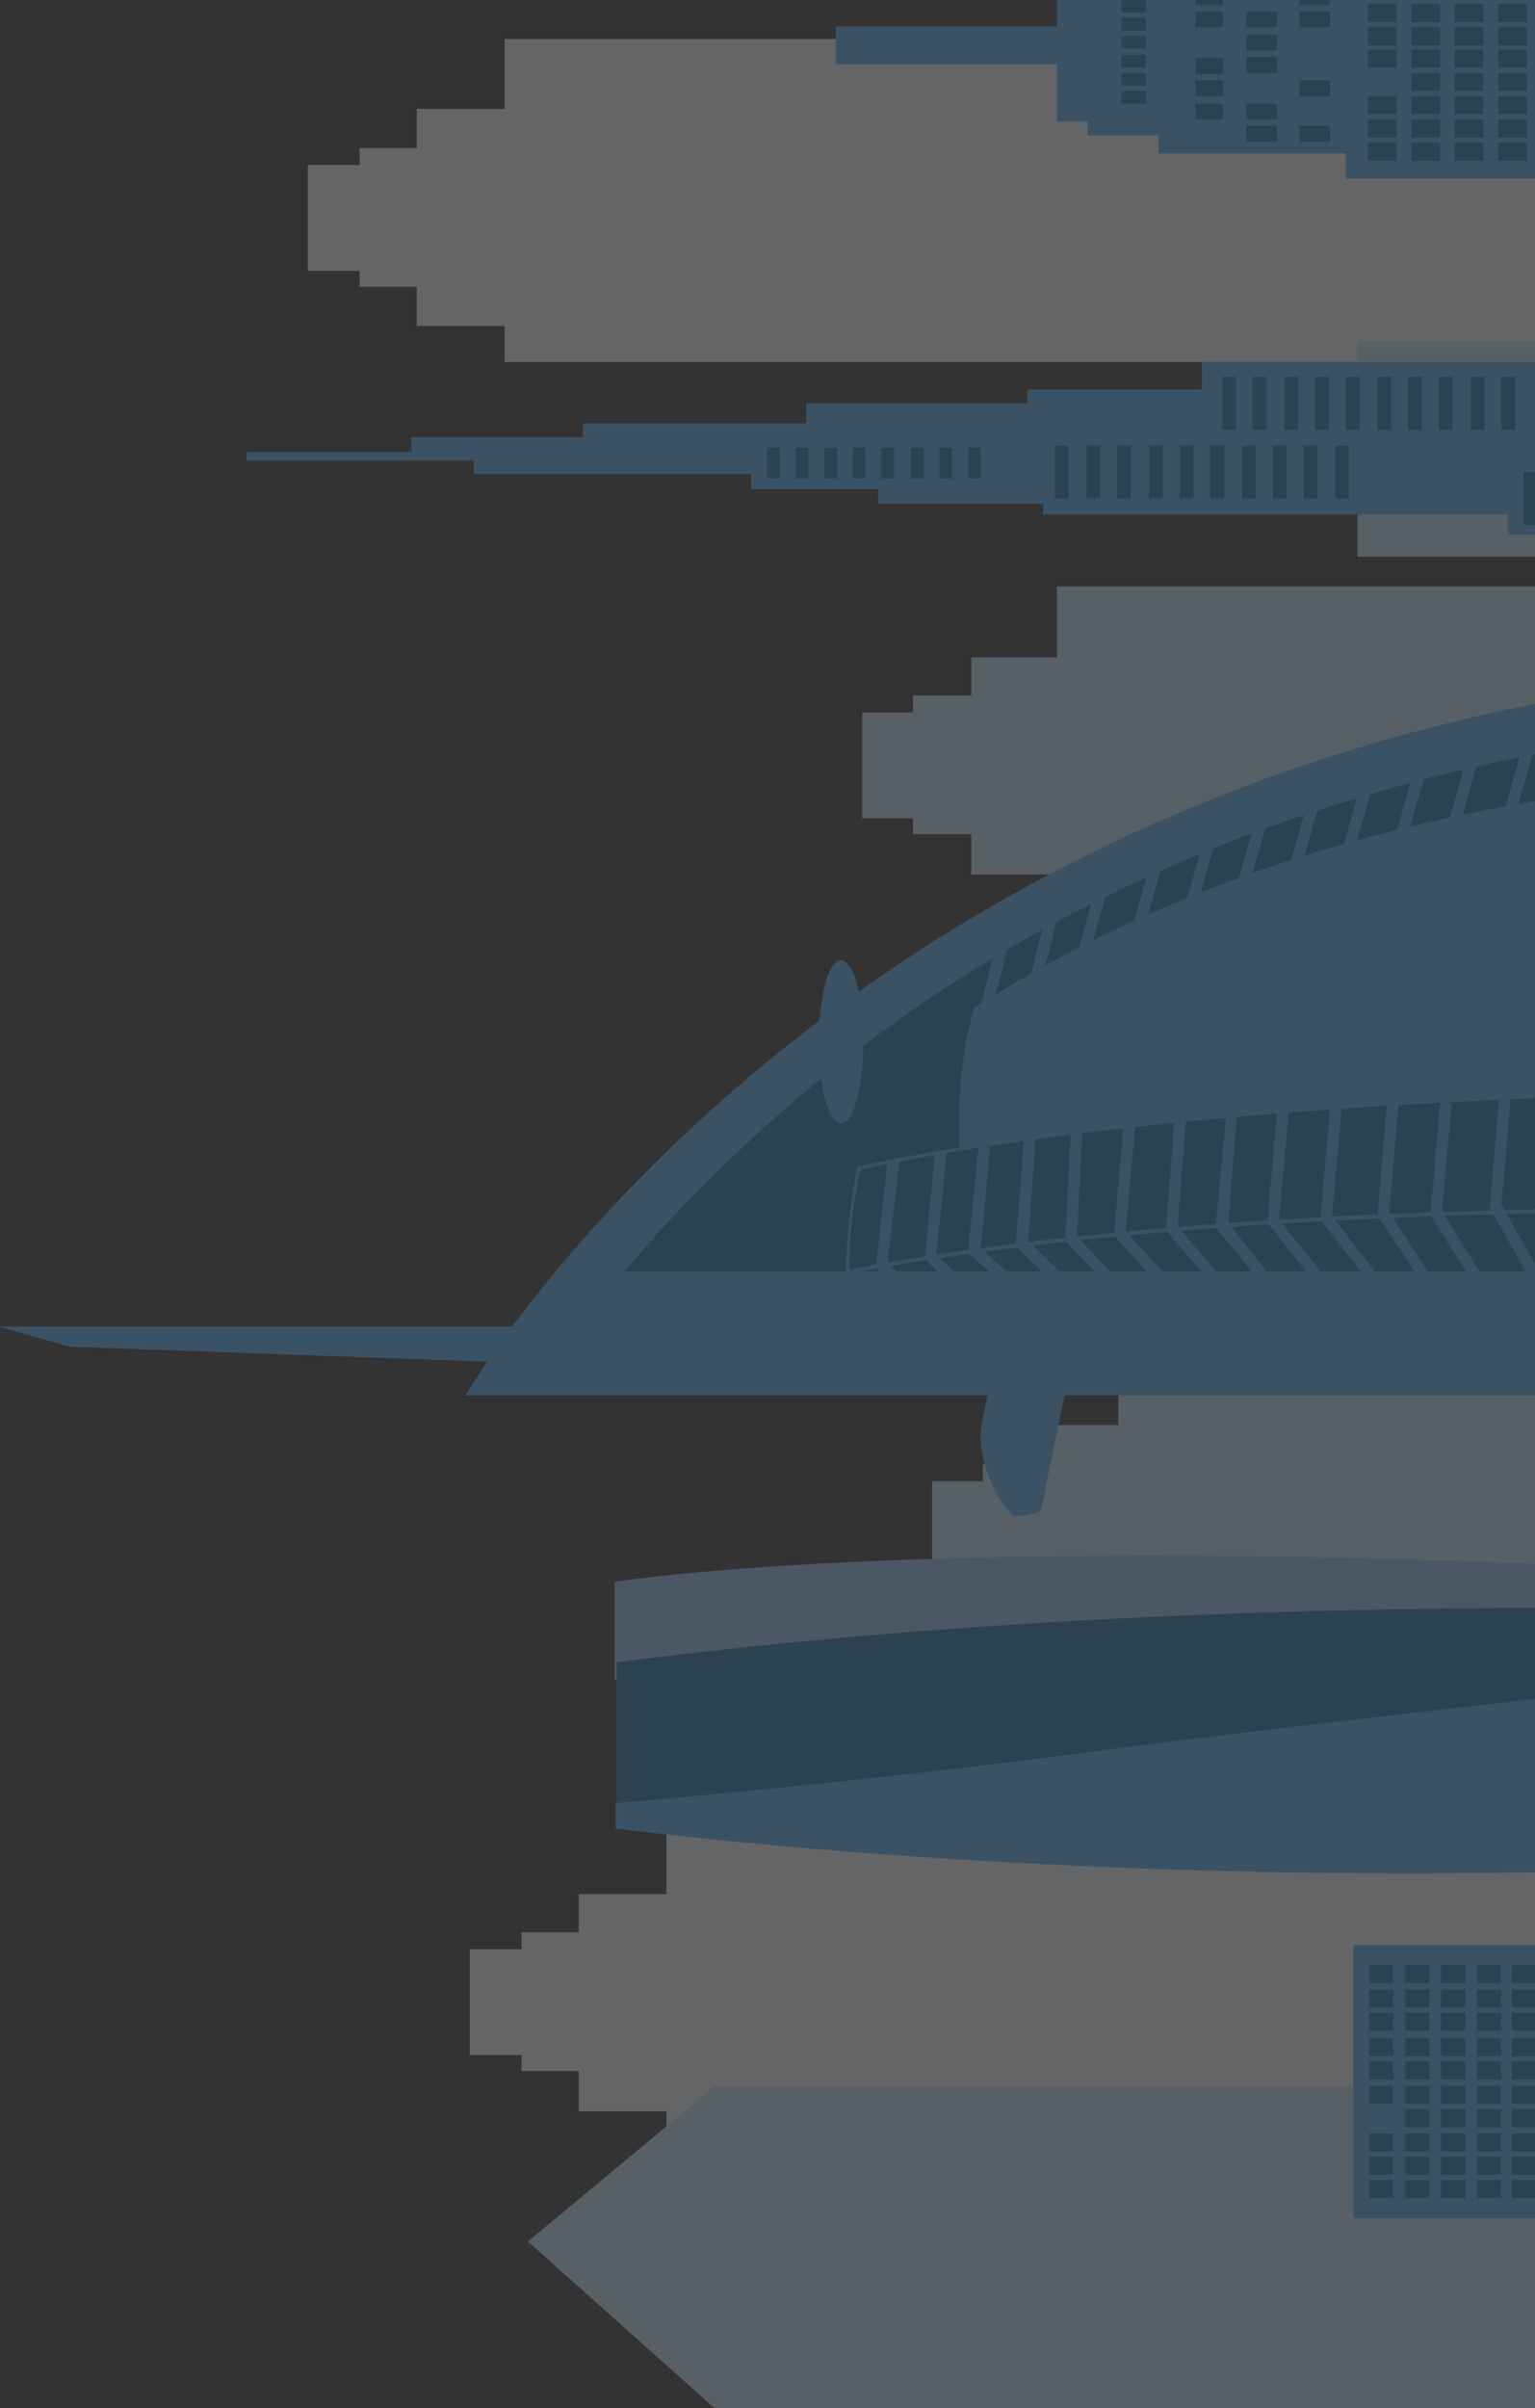 <svg width="562" height="881" viewBox="0 0 562 881" fill="none" xmlns="http://www.w3.org/2000/svg">
<rect x="0" y="0" width="562" height="881" fill="#333333" stroke="none"/>
<g opacity="0.3" clip-path="url(#clip0_1_954)">
<g opacity="0.9">
<mask id="mask0_1_954" style="mask-type:luminance" maskUnits="userSpaceOnUse" x="-358" y="-334" width="1937" height="1937">
<path d="M-358 -334L-358 1603L1579 1603L1579 -334L-358 -334Z" fill="white"/>
</mask>
<g mask="url(#mask0_1_954)">
<path d="M534.621 850.426V911.248H805.414V850.426H534.621Z" fill="#E6F0F5"/>
<path d="M386.971 214.559V332.716L907.636 332.716V214.559L386.971 214.559Z" fill="#BBDCEF"/>
<path d="M355.592 240.514V319.931H390.845V240.514H355.592Z" fill="#BBDCEF"/>
<path d="M334.285 254.461V305.211H356.754V254.461H334.285Z" fill="#BBDCEF"/>
<path d="M315.689 260.659V299.399H336.996V260.659H315.689Z" fill="#BBDCEF"/>
<path d="M409.439 495.811V613.968H930.105V495.811H409.439Z" fill="#BBDCEF"/>
<path d="M381.16 521.379V600.796H416.413V521.379H381.16Z" fill="#BBDCEF"/>
<path d="M359.853 535.712V586.462H382.323V535.712H359.853Z" fill="#BBDCEF"/>
<path d="M341.258 541.911V580.651H362.565V541.911H341.258Z" fill="#BBDCEF"/>
<path d="M244.019 667.042V785.199H764.685V667.042H244.019Z" fill="#E6F0F5"/>
<path d="M211.865 692.998V772.415H247.118V692.998H211.865Z" fill="#E6F0F5"/>
<path d="M190.945 706.945V757.694H213.414V706.945H190.945Z" fill="#E6F0F5"/>
<path d="M171.963 713.143V751.883H193.27V713.143H171.963Z" fill="#E6F0F5"/>
<path d="M184.748 14.273V132.43L705.413 132.43V14.273L184.748 14.273Z" fill="#E6F0F5"/>
<path d="M152.594 39.841V119.258H187.847V39.841H152.594Z" fill="#E6F0F5"/>
<path d="M131.674 54.174V104.924H154.143V54.174H131.674Z" fill="#E6F0F5"/>
<path d="M112.691 60.373V99.113H133.998V60.373H112.691Z" fill="#E6F0F5"/>
<path d="M261.841 881.274L193.271 820.065L261.841 763.117H782.119V881.274H261.841Z" fill="#BBDCEF"/>
<path d="M496.992 125.069V203.711H710.062V125.069L496.992 125.069Z" fill="#BBDCEF"/>
<path d="M225.424 614.742L779.794 634.112C779.794 634.112 822.02 635.662 810.786 594.21C638.393 567.092 344.356 562.056 225.037 578.714V614.742H225.424Z" fill="#8DBBED"/>
<path d="M225.424 660.068L792.965 639.923L803.037 596.535C803.037 596.535 508.226 571.741 225.811 608.157V660.068H225.424Z" fill="#196C9B"/>
<path d="M225.424 659.681V668.979C271.912 674.79 524.496 703.457 811.172 667.817C817.371 630.626 811.172 594.211 811.172 594.211C811.172 594.211 504.352 627.14 409.826 639.536C333.121 649.996 252.929 657.357 225.424 659.681Z" fill="#53A6EA"/>
<path d="M406.728 -14.395V39.841H426.486V-14.395H406.728Z" fill="#196C9B"/>
<path d="M428.81 -21.368V54.949L496.218 54.949V-21.368H428.81Z" fill="#196C9B"/>
<path d="M495.054 -27.567V61.535L915.771 61.535V-27.567L495.054 -27.567Z" fill="#196C9B"/>
<path d="M492.73 -22.53H424.161V-15.945L398.205 -15.945V-11.296H386.97V9.624L306.004 9.624V23.57L386.97 23.57V44.49L398.205 44.49V49.526H424.161V56.112L492.73 56.112V65.409L918.096 65.409V-31.828L492.73 -31.828V-22.53ZM419.512 37.904H410.602V33.255H419.512V37.904ZM419.512 31.318H410.602V26.669H419.512V31.318ZM419.512 24.732H410.602V20.084H419.512V24.732ZM419.512 17.759H410.602V13.11H419.512V17.759ZM419.512 11.173H410.602V6.524H419.512V11.173ZM419.512 4.587H410.602V-0.061H419.512V4.587ZM419.512 -2.386H410.602V-7.035H419.512V-2.386ZM410.602 -13.62H419.512V-8.972H410.602V-13.62ZM467.549 -15.17H456.315V-20.981H467.549V-15.17ZM437.72 -12.458H447.792V-6.647H437.72V-12.458ZM467.549 -6.647H456.315V-12.458H467.549V-6.647ZM475.685 -12.458H486.919V-6.647H475.685V-12.458ZM437.72 -3.935H447.792V1.876H437.72V-3.935ZM475.685 -3.935H486.919V1.876L475.685 1.876V-3.935ZM437.72 4.2H447.792V10.011H437.72V4.2ZM467.549 10.011H456.315V4.2H467.549V10.011ZM475.685 4.2L486.919 4.2V10.011L475.685 10.011V4.2ZM467.549 18.534H456.315V12.723H467.549V18.534ZM437.72 21.246H447.792V27.057H437.72V21.246ZM467.549 26.669H456.315V20.858H467.549V26.669ZM437.72 29.381H447.792V35.192H437.72V29.381ZM475.685 29.381L486.919 29.381V35.192H475.685V29.381ZM437.72 37.904H447.792V43.715H437.72V37.904ZM456.315 37.904H467.549V43.715H456.315V37.904ZM456.315 51.85V46.039H467.549V51.85L456.315 51.85ZM475.685 51.85V46.039H486.919V51.85H475.685ZM910.735 52.238V58.824H900.275V52.238H910.735ZM894.464 52.238V58.824H884.004V52.238H894.464ZM878.581 52.238V58.824H868.121V52.238H878.581ZM862.697 52.238V58.824H852.237V52.238H862.697ZM846.814 52.238V58.824H836.354V52.238L846.814 52.238ZM830.543 52.238V58.824H820.083V52.238H830.543ZM814.66 52.238V58.824H804.2V52.238H814.66ZM798.776 52.238V58.824H788.317V52.238H798.776ZM782.893 52.238V58.824H772.433V52.238H782.893ZM767.01 52.238V58.824H756.55V52.238H767.01ZM750.739 52.238V58.824H740.279V52.238H750.739ZM734.855 52.238V58.824H724.396V52.238H734.855ZM718.972 52.238V58.824H708.512V52.238H718.972ZM703.089 52.238V58.824H692.629V52.238L703.089 52.238ZM686.818 52.238V58.824H676.358V52.238H686.818ZM670.934 52.238V58.824H660.475V52.238H670.934ZM655.051 52.238V58.824H644.591V52.238H655.051ZM639.168 52.238V58.824H628.708V52.238H639.168ZM622.897 52.238V58.824H612.437V52.238H622.897ZM607.013 52.238V58.824L596.554 58.824V52.238H607.013ZM591.13 52.238V58.824H580.67V52.238H591.13ZM575.247 52.238V58.824H564.787V52.238H575.247ZM558.976 52.238V58.824H548.516V52.238H558.976ZM543.092 52.238V58.824H532.633V52.238H543.092ZM527.209 52.238V58.824H516.749V52.238H527.209ZM511.326 52.238V58.824H500.866V52.238H511.326ZM910.735 43.715V50.301H900.275V43.715H910.735ZM894.464 43.715V50.301H884.004V43.715H894.464ZM878.581 43.715V50.301H868.121V43.715H878.581ZM862.697 43.715V50.301H852.237V43.715L862.697 43.715ZM846.814 43.715V50.301L836.354 50.301V43.715H846.814ZM830.543 43.715V50.301H820.083V43.715H830.543ZM814.66 43.715V50.301H804.2V43.715H814.66ZM798.776 43.715V50.301H788.317V43.715H798.776ZM782.893 43.715V50.301H772.433V43.715H782.893ZM767.01 43.715V50.301H756.55V43.715H767.01ZM750.739 43.715V50.301H740.279V43.715H750.739ZM734.855 43.715V50.301H724.396V43.715H734.855ZM718.972 43.715V50.301H708.512V43.715H718.972ZM703.089 43.715V50.301L692.629 50.301V43.715H703.089ZM686.818 43.715V50.301H676.358V43.715L686.818 43.715ZM670.934 43.715V50.301H660.475V43.715H670.934ZM655.051 43.715V50.301H644.591V43.715H655.051ZM639.168 43.715V50.301H628.708V43.715H639.168ZM622.897 43.715V50.301H612.437V43.715H622.897ZM607.013 43.715V50.301H596.554V43.715H607.013ZM591.13 43.715V50.301H580.67V43.715H591.13ZM575.247 43.715V50.301H564.787V43.715H575.247ZM558.976 43.715V50.301H548.516V43.715H558.976ZM543.092 43.715V50.301H532.633V43.715H543.092ZM527.209 43.715V50.301H516.749V43.715H527.209ZM511.326 43.715V50.301H500.866V43.715H511.326ZM910.735 35.192V41.778H900.275V35.192H910.735ZM894.464 35.192V41.778H884.004V35.192H894.464ZM878.581 35.192V41.778H868.121V35.192H878.581ZM862.697 35.192V41.778L852.237 41.778V35.192L862.697 35.192ZM846.814 35.192V41.778H836.354V35.192H846.814ZM830.543 35.192V41.778H820.083V35.192H830.543ZM814.66 35.192V41.778H804.2V35.192H814.66ZM798.776 35.192V41.778H788.317V35.192H798.776ZM782.893 35.192V41.778H772.433V35.192H782.893ZM767.01 35.192V41.778H756.55V35.192H767.01ZM750.739 35.192V41.778H740.279V35.192H750.739ZM734.855 35.192V41.778H724.396V35.192H734.855ZM718.972 35.192V41.778H708.512V35.192H718.972ZM703.089 35.192V41.778H692.629V35.192H703.089ZM686.818 35.192V41.778L676.358 41.778V35.192L686.818 35.192ZM670.934 35.192V41.778H660.475V35.192H670.934ZM655.051 35.192V41.778H644.591V35.192H655.051ZM639.168 35.192V41.778H628.708V35.192H639.168ZM622.897 35.192V41.778H612.437V35.192H622.897ZM607.013 35.192V41.778H596.554V35.192H607.013ZM591.13 35.192V41.778H580.67V35.192H591.13ZM575.247 35.192V41.778H564.787V35.192H575.247ZM558.976 35.192V41.778H548.516V35.192H558.976ZM543.092 35.192V41.778H532.633V35.192H543.092ZM527.209 35.192V41.778H516.749V35.192H527.209ZM511.326 35.192V41.778H500.866V35.192H511.326ZM910.735 26.669V33.255H900.275V26.669H910.735ZM894.464 26.669V33.255H884.004V26.669H894.464ZM878.581 26.669V33.255H868.121V26.669H878.581ZM862.697 26.669V33.255H852.237V26.669H862.697ZM846.814 26.669V33.255H836.354V26.669H846.814ZM830.543 26.669V33.255L820.083 33.255V26.669L830.543 26.669ZM814.66 26.669V33.255H804.2V26.669H814.66ZM798.776 26.669V33.255H788.317V26.669H798.776ZM782.893 26.669V33.255H772.433V26.669H782.893ZM767.01 26.669V33.255H756.55V26.669H767.01ZM750.739 26.669V33.255H740.279V26.669H750.739ZM734.855 26.669V33.255H724.396V26.669H734.855ZM718.972 26.669V33.255L708.512 33.255V26.669L718.972 26.669ZM703.089 26.669V33.255H692.629V26.669H703.089ZM686.818 26.669V33.255H676.358V26.669H686.818ZM670.934 26.669V33.255H660.475V26.669H670.934ZM655.051 26.669V33.255H644.591V26.669H655.051ZM639.168 26.669V33.255H628.708V26.669H639.168ZM622.897 26.669V33.255H612.437V26.669H622.897ZM607.013 26.669V33.255H596.554V26.669H607.013ZM591.13 26.669V33.255H580.67V26.669H591.13ZM575.247 26.669V33.255H564.787V26.669H575.247ZM558.976 26.669V33.255H548.516V26.669H558.976ZM543.092 26.669V33.255H532.633V26.669H543.092ZM527.209 26.669V33.255H516.749V26.669H527.209ZM910.735 18.146V24.732H900.275V18.146H910.735ZM894.464 18.146V24.732H884.004V18.146H894.464ZM878.581 18.146V24.732H868.121V18.146H878.581ZM862.697 18.146V24.732H852.237V18.146H862.697ZM846.814 18.146V24.732H836.354V18.146H846.814ZM830.543 18.146V24.732L820.083 24.732V18.146L830.543 18.146ZM814.66 18.146V24.732H804.2V18.146H814.66ZM798.776 18.146V24.732H788.317V18.146H798.776ZM782.893 18.146V24.732H772.433V18.146H782.893ZM767.01 18.146V24.732H756.55V18.146H767.01ZM750.739 18.146V24.732H740.279V18.146H750.739ZM734.855 18.146V24.732H724.396V18.146H734.855ZM718.972 18.146V24.732L708.512 24.732V18.146L718.972 18.146ZM703.089 18.146V24.732H692.629V18.146H703.089ZM686.818 18.146V24.732H676.358V18.146H686.818ZM670.934 18.146V24.732H660.475V18.146H670.934ZM655.051 18.146V24.732H644.591V18.146H655.051ZM639.168 18.146V24.732H628.708V18.146H639.168ZM622.897 18.146V24.732H612.437V18.146H622.897ZM607.013 18.146V24.732H596.554V18.146H607.013ZM591.13 18.146V24.732H580.67V18.146H591.13ZM575.247 18.146V24.732H564.787V18.146H575.247ZM558.976 18.146V24.732H548.516V18.146H558.976ZM543.092 18.146V24.732H532.633V18.146H543.092ZM527.209 18.146V24.732H516.749V18.146H527.209ZM511.326 18.146V24.732H500.866V18.146H511.326ZM910.735 10.011V16.597H900.275V10.011H910.735ZM894.464 10.011V16.597H884.004V10.011H894.464ZM878.581 10.011V16.597H868.121V10.011H878.581ZM862.697 10.011V16.597H852.237V10.011H862.697ZM846.814 10.011V16.597H836.354V10.011H846.814ZM830.543 10.011V16.597L820.083 16.597V10.011L830.543 10.011ZM814.66 10.011V16.597H804.2V10.011H814.66ZM798.776 10.011V16.597H788.317V10.011H798.776ZM782.893 10.011V16.597H772.433V10.011H782.893ZM767.01 10.011V16.597H756.55V10.011H767.01ZM750.739 10.011V16.597H740.279V10.011H750.739ZM734.855 10.011V16.597H724.396V10.011H734.855ZM718.972 10.011V16.597L708.512 16.597V10.011L718.972 10.011ZM703.089 10.011V16.597H692.629V10.011H703.089ZM686.818 10.011V16.597H676.358V10.011H686.818ZM670.934 10.011V16.597H660.475V10.011H670.934ZM655.051 10.011V16.597H644.591V10.011H655.051ZM639.168 10.011V16.597H628.708V10.011H639.168ZM622.897 10.011V16.597H612.437V10.011H622.897ZM607.013 10.011V16.597H596.554V10.011H607.013ZM591.13 10.011V16.597H580.67V10.011H591.13ZM575.247 10.011V16.597H564.787V10.011H575.247ZM558.976 10.011V16.597H548.516V10.011H558.976ZM543.092 10.011V16.597H532.633V10.011H543.092ZM527.209 10.011V16.597H516.749V10.011H527.209ZM511.326 10.011V16.597H500.866V10.011H511.326ZM910.735 1.488V8.074H900.275V1.488H910.735ZM894.464 1.488V8.074H884.004V1.488H894.464ZM878.581 1.488V8.074H868.121V1.488H878.581ZM862.697 1.488V8.074H852.237V1.488H862.697ZM846.814 1.488V8.074H836.354V1.488H846.814ZM830.543 1.488V8.074L820.083 8.074V1.488L830.543 1.488ZM814.66 1.488V8.074H804.2V1.488H814.66ZM798.776 1.488V8.074H788.317V1.488H798.776ZM782.893 1.488V8.074H772.433V1.488H782.893ZM767.01 1.488V8.074H756.55V1.488H767.01ZM750.739 1.488V8.074H740.279V1.488H750.739ZM734.855 1.488V8.074H724.396V1.488H734.855ZM718.972 1.488V8.074L708.512 8.074V1.488L718.972 1.488ZM703.089 1.488V8.074H692.629V1.488H703.089ZM686.818 1.488V8.074H676.358V1.488H686.818ZM670.934 1.488V8.074H660.475V1.488H670.934ZM655.051 1.488V8.074H644.591V1.488H655.051ZM639.168 1.488V8.074H628.708V1.488H639.168ZM622.897 1.488V8.074H612.437V1.488H622.897ZM607.013 1.488V8.074H596.554V1.488H607.013ZM591.13 1.488V8.074H580.67V1.488H591.13ZM575.247 1.488V8.074H564.787V1.488H575.247ZM558.976 1.488V8.074H548.516V1.488H558.976ZM543.092 1.488V8.074H532.633V1.488H543.092ZM527.209 1.488V8.074H516.749V1.488H527.209ZM511.326 1.488V8.074H500.866V1.488H511.326ZM910.735 -7.422V-0.836H900.275V-7.422H910.735ZM894.464 -7.422V-0.836L884.004 -0.836V-7.422L894.464 -7.422ZM878.581 -7.422V-0.836H868.121V-7.422H878.581ZM862.697 -7.422V-0.836H852.237V-7.422H862.697ZM846.814 -7.422V-0.836H836.354V-7.422H846.814ZM830.543 -7.422V-0.836H820.083V-7.422H830.543ZM814.66 -7.422V-0.836H804.2V-7.422H814.66ZM798.776 -7.422V-0.836H788.317V-7.422H798.776ZM782.893 -7.422V-0.836H772.433V-7.422H782.893ZM767.01 -7.422V-0.836H756.55V-7.422H767.01ZM750.739 -7.422V-0.836H740.279V-7.422H750.739ZM734.855 -7.422V-0.836H724.396V-7.422H734.855ZM718.972 -7.422V-0.836H708.512V-7.422H718.972ZM703.089 -7.422V-0.836H692.629V-7.422H703.089ZM686.818 -7.422V-0.836H676.358V-7.422H686.818ZM670.934 -7.422V-0.836H660.475V-7.422H670.934ZM655.051 -7.422V-0.836L644.591 -0.836V-7.422L655.051 -7.422ZM639.168 -7.422V-0.836H628.708V-7.422H639.168ZM622.897 -7.422V-0.836H612.437V-7.422H622.897ZM607.013 -7.422V-0.836H596.554V-7.422H607.013ZM591.13 -7.422V-0.836H580.67V-7.422H591.13ZM575.247 -7.422V-0.836H564.787V-7.422H575.247ZM558.976 -7.422V-0.836H548.516V-7.422H558.976ZM543.092 -7.422V-0.836H532.633V-7.422H543.092ZM527.209 -7.422V-0.836H516.749V-7.422H527.209ZM511.326 -7.422V-0.836H500.866V-7.422H511.326ZM910.735 -15.945V-9.359H900.275V-15.945H910.735ZM894.464 -15.945V-9.359L884.004 -9.359V-15.945L894.464 -15.945ZM878.581 -15.945V-9.359H868.121V-15.945H878.581ZM862.697 -15.945V-9.359H852.237V-15.945H862.697ZM846.814 -15.945V-9.359H836.354V-15.945H846.814ZM830.543 -15.945V-9.359H820.083V-15.945H830.543ZM814.66 -15.945V-9.359H804.2V-15.945H814.66ZM798.776 -15.945V-9.359H788.317V-15.945H798.776ZM782.893 -15.945V-9.359H772.433V-15.945H782.893ZM767.01 -15.945V-9.359H756.55V-15.945H767.01ZM750.739 -15.945V-9.359H740.279V-15.945H750.739ZM734.855 -15.945V-9.359H724.396V-15.945H734.855ZM718.972 -15.945V-9.359H708.512V-15.945H718.972ZM703.089 -15.945V-9.359H692.629V-15.945H703.089ZM686.818 -15.945V-9.359H676.358V-15.945H686.818ZM670.934 -15.945V-9.359H660.475V-15.945H670.934ZM655.051 -15.945V-9.359L644.591 -9.359V-15.945L655.051 -15.945ZM639.168 -15.945V-9.359H628.708V-15.945H639.168ZM622.897 -15.945V-9.359H612.437V-15.945H622.897ZM607.013 -15.945V-9.359H596.554V-15.945H607.013ZM591.13 -15.945V-9.359H580.67V-15.945H591.13ZM575.247 -15.945V-9.359H564.787V-15.945H575.247ZM558.976 -15.945V-9.359H548.516V-15.945H558.976ZM543.092 -15.945V-9.359H532.633V-15.945H543.092ZM527.209 -15.945V-9.359H516.749V-15.945H527.209ZM511.326 -15.945V-9.359H500.866V-15.945H511.326ZM910.735 -24.468V-17.882H900.275V-24.468H910.735ZM894.464 -24.468V-17.882L884.004 -17.882V-24.468L894.464 -24.468ZM878.581 -24.468V-17.882H868.121V-24.468H878.581ZM862.697 -24.468V-17.882H852.237V-24.468H862.697ZM846.814 -24.468V-17.882H836.354V-24.468H846.814ZM830.543 -24.468V-17.882H820.083V-24.468H830.543ZM814.66 -24.468V-17.882H804.2V-24.468H814.66ZM798.776 -24.468V-17.882H788.317V-24.468H798.776ZM782.893 -24.468V-17.882H772.433V-24.468H782.893ZM767.01 -24.468V-17.882H756.55V-24.468H767.01ZM750.739 -24.468V-17.882H740.279V-24.468H750.739ZM734.855 -24.468V-17.882H724.396V-24.468H734.855ZM718.972 -24.468V-17.882H708.512V-24.468H718.972ZM703.089 -24.468V-17.882H692.629V-24.468H703.089ZM686.818 -24.468V-17.882H676.358V-24.468H686.818ZM670.934 -24.468V-17.882H660.475V-24.468H670.934ZM655.051 -24.468V-17.882L644.591 -17.882V-24.468L655.051 -24.468ZM639.168 -24.468V-17.882H628.708V-24.468H639.168ZM622.897 -24.468V-17.882H612.437V-24.468H622.897ZM607.013 -24.468V-17.882H596.554V-24.468H607.013ZM591.13 -24.468V-17.882H580.67V-24.468H591.13ZM575.247 -24.468V-17.882H564.787V-24.468H575.247ZM558.976 -24.468V-17.882H548.516V-24.468H558.976ZM543.092 -24.468V-17.882H532.633V-24.468H543.092ZM527.209 -24.468V-17.882H516.749V-24.468H527.209ZM511.326 -24.468V-17.882H500.866V-24.468H511.326Z" fill="#53A6EA"/>
<path d="M496.99 713.142V808.442H840.614V713.142H496.99Z" fill="#196C9B"/>
<path d="M495.441 811.542H843.714V711.593H495.441V811.542ZM837.516 797.595V804.181H828.605V797.595H837.516ZM824.344 797.595V804.181H815.434V797.595H824.344ZM811.172 797.595V804.181H802.262V797.595H811.172ZM798.001 797.595V804.181H789.091V797.595H798.001ZM785.216 797.595V804.181H776.306V797.595H785.216ZM772.045 797.595V804.181H763.135V797.595H772.045ZM758.873 797.595V804.181H749.963V797.595H758.873ZM745.702 797.595V804.181H736.792V797.595H745.702ZM732.917 797.595V804.181H724.007V797.595H732.917ZM719.746 797.595V804.181H710.836V797.595H719.746ZM706.574 797.595V804.181H697.664V797.595H706.574ZM693.403 797.595V804.181H684.492V797.595H693.403ZM680.231 797.595V804.181H671.321V797.595H680.231ZM667.447 797.595V804.181H658.537V797.595H667.447ZM654.275 797.595V804.181H645.365V797.595H654.275ZM641.104 797.595V804.181H632.193V797.595H641.104ZM627.932 797.595V804.181H619.022V797.595H627.932ZM614.76 797.595V804.181H605.85V797.595H614.76ZM601.976 797.595V804.181H593.066V797.595H601.976ZM588.805 797.595V804.181H579.895V797.595H588.805ZM575.633 797.595V804.181H566.723V797.595H575.633ZM562.461 797.595V804.181H553.551V797.595H562.461ZM549.677 797.595V804.181H540.767V797.595H549.677ZM536.506 797.595V804.181H527.595V797.595H536.506ZM523.334 797.595V804.181H514.424V797.595H523.334ZM510.162 797.595V804.181H501.252V797.595H510.162ZM837.516 789.073V795.658H828.605V789.073H837.516ZM824.344 789.073V795.658H815.434V789.073H824.344ZM811.172 789.073V795.658H802.262V789.073H811.172ZM798.001 789.073V795.658H789.091V789.073H798.001ZM785.216 789.073V795.658H776.306V789.073H785.216ZM772.045 789.073V795.658H763.135V789.073H772.045ZM758.873 789.073V795.658H749.963V789.073H758.873ZM745.702 789.073V795.658H736.792V789.073H745.702ZM732.917 789.073V795.658H724.007V789.073H732.917ZM719.746 789.073V795.658H710.836V789.073H719.746ZM706.574 789.073V795.658H697.664V789.073H706.574ZM693.403 789.073V795.658H684.492V789.073H693.403ZM680.231 789.073V795.658H671.321V789.073H680.231ZM667.447 789.073V795.658H658.537V789.073H667.447ZM654.275 789.073V795.658H645.365V789.073H654.275ZM641.104 789.073V795.658H632.193V789.073H641.104ZM627.932 789.073V795.658H619.022V789.073H627.932ZM614.76 789.073V795.658H605.85V789.073H614.76ZM601.976 789.073V795.658H593.066V789.073H601.976ZM588.805 789.073V795.658H579.895V789.073H588.805ZM575.633 789.073V795.658H566.723V789.073H575.633ZM562.461 789.073V795.658H553.551V789.073H562.461ZM549.677 789.073V795.658H540.767V789.073H549.677ZM536.506 789.073V795.658H527.595V789.073H536.506ZM523.334 789.073V795.658H514.424V789.073H523.334ZM510.162 789.073V795.658H501.252V789.073H510.162ZM837.516 780.55V787.136H828.605V780.55H837.516ZM824.344 780.55V787.136H815.434V780.55H824.344ZM811.172 780.55V787.136H802.262V780.55H811.172ZM798.001 780.55V787.136H789.091V780.55H798.001ZM785.216 780.55V787.136H776.306V780.55H785.216ZM772.045 780.55V787.136H763.135V780.55H772.045ZM758.873 780.55V787.136H749.963V780.55H758.873ZM745.702 780.55V787.136H736.792V780.55H745.702ZM732.917 780.55V787.136H724.007V780.55H732.917ZM719.746 780.55V787.136H710.836V780.55H719.746ZM706.574 780.55V787.136H697.664V780.55H706.574ZM693.403 780.55V787.136H684.492V780.55H693.403ZM680.231 780.55V787.136H671.321V780.55H680.231ZM667.447 780.55V787.136H658.537V780.55H667.447ZM654.275 780.55V787.136H645.365V780.55H654.275ZM641.104 780.55V787.136H632.193V780.55H641.104ZM627.932 780.55V787.136H619.022V780.55H627.932ZM614.76 780.55V787.136H605.85V780.55H614.76ZM601.976 780.55V787.136H593.066V780.55H601.976ZM588.805 780.55V787.136H579.895V780.55H588.805ZM575.633 780.55V787.136H566.723V780.55H575.633ZM562.461 780.55V787.136H553.551V780.55H562.461ZM549.677 780.55V787.136H540.767V780.55H549.677ZM536.506 780.55V787.136H527.595V780.55H536.506ZM523.334 780.55V787.136H514.424V780.55H523.334ZM510.162 780.55V787.136H501.252V780.55H510.162ZM837.516 771.64V778.225H828.605V771.64H837.516ZM824.344 771.64V778.225H815.434V771.64H824.344ZM811.172 771.64V778.225H802.262V771.64H811.172ZM798.001 771.64V778.225H789.091V771.64H798.001ZM785.216 771.64V778.225H776.306V771.64H785.216ZM772.045 771.64V778.225H763.135V771.64H772.045ZM758.873 771.64V778.225H749.963V771.64H758.873ZM745.702 771.64V778.225H736.792V771.64H745.702ZM732.917 771.64V778.225H724.007V771.64H732.917ZM719.746 771.64V778.225H710.836V771.64H719.746ZM706.574 771.64V778.225H697.664V771.64H706.574ZM693.403 771.64V778.225H684.492V771.64H693.403ZM680.231 771.64V778.225H671.321V771.64H680.231ZM667.447 771.64V778.225H658.537V771.64H667.447ZM654.275 771.64V778.225H645.365V771.64H654.275ZM641.104 771.64V778.225H632.193V771.64H641.104ZM627.932 771.64V778.225H619.022V771.64H627.932ZM614.76 771.64V778.225H605.85V771.64H614.76ZM601.976 771.64V778.225H593.066V771.64H601.976ZM588.805 771.64V778.225H579.895V771.64H588.805ZM575.633 771.64V778.225H566.723V771.64H575.633ZM562.461 771.64V778.225H553.551V771.64H562.461ZM549.677 771.64V778.225H540.767V771.64H549.677ZM536.506 771.64V778.225H527.595V771.64H536.506ZM523.334 771.64V778.225H514.424V771.64H523.334ZM837.516 763.117V769.703H828.605V763.117H837.516ZM824.344 763.117V769.703H815.434V763.117H824.344ZM811.172 763.117V769.703H802.262V763.117H811.172ZM798.001 763.117V769.703H789.091V763.117H798.001ZM785.216 763.117V769.703H776.306V763.117H785.216ZM772.045 763.117V769.703H763.135V763.117H772.045ZM758.873 763.117V769.703H749.963V763.117H758.873ZM745.702 763.117V769.703H736.792V763.117H745.702ZM732.917 763.117V769.703H724.007V763.117H732.917ZM719.746 763.117V769.703H710.836V763.117H719.746ZM706.574 763.117V769.703H697.664V763.117H706.574ZM693.403 763.117V769.703H684.492V763.117H693.403ZM680.231 763.117V769.703H671.321V763.117H680.231ZM667.447 763.117V769.703H658.537V763.117H667.447ZM654.275 763.117V769.703H645.365V763.117H654.275ZM641.104 763.117V769.703H632.193V763.117H641.104ZM627.932 763.117V769.703H619.022V763.117H627.932ZM614.76 763.117V769.703H605.85V763.117H614.76ZM601.976 763.117V769.703H593.066V763.117H601.976ZM588.805 763.117V769.703H579.895V763.117H588.805ZM575.633 763.117V769.703H566.723V763.117H575.633ZM562.461 763.117V769.703H553.551V763.117H562.461ZM549.677 763.117V769.703H540.767V763.117H549.677ZM536.506 763.117V769.703H527.595V763.117H536.506ZM523.334 763.117V769.703H514.424V763.117H523.334ZM510.162 763.117V769.703H501.252V763.117H510.162ZM837.516 754.207V760.792H828.605V754.207H837.516ZM824.344 754.207V760.792H815.434V754.207H824.344ZM811.172 754.207V760.792H802.262V754.207H811.172ZM798.001 754.207V760.792H789.091V754.207H798.001ZM785.216 754.207V760.792H776.306V754.207H785.216ZM772.045 754.207V760.792H763.135V754.207H772.045ZM758.873 754.207V760.792H749.963V754.207H758.873ZM745.702 754.207V760.792H736.792V754.207H745.702ZM732.917 754.207V760.792H724.007V754.207H732.917ZM719.746 754.207V760.792H710.836V754.207H719.746ZM706.574 754.207V760.792H697.664V754.207H706.574ZM693.403 754.207V760.792H684.492V754.207H693.403ZM680.231 754.207V760.792H671.321V754.207H680.231ZM667.447 754.207V760.792H658.537V754.207H667.447ZM654.275 754.207V760.792H645.365V754.207H654.275ZM641.104 754.207V760.792H632.193V754.207H641.104ZM627.932 754.207V760.792H619.022V754.207H627.932ZM614.76 754.207V760.792H605.85V754.207H614.76ZM601.976 754.207V760.792H593.066V754.207H601.976ZM588.805 754.207V760.792H579.895V754.207H588.805ZM575.633 754.207V760.792H566.723V754.207H575.633ZM562.461 754.207V760.792H553.551V754.207H562.461ZM549.677 754.207V760.792H540.767V754.207H549.677ZM536.506 754.207V760.792H527.595V754.207H536.506ZM523.334 754.207V760.792H514.424V754.207H523.334ZM510.162 754.207V760.792H501.252V754.207H510.162ZM837.516 745.684V752.27H828.605V745.684H837.516ZM824.344 745.684V752.27H815.434V745.684H824.344ZM811.172 745.684V752.27H802.262V745.684H811.172ZM798.001 745.684V752.27H789.091V745.684H798.001ZM785.216 745.684V752.27H776.306V745.684H785.216ZM772.045 745.684V752.27H763.135V745.684H772.045ZM758.873 745.684V752.27H749.963V745.684H758.873ZM745.702 745.684V752.27H736.792V745.684H745.702ZM732.917 745.684V752.27H724.007V745.684H732.917ZM719.746 745.684V752.27H710.836V745.684H719.746ZM706.574 745.684V752.27H697.664V745.684H706.574ZM693.403 745.684V752.27H684.492V745.684H693.403ZM680.231 745.684V752.27H671.321V745.684H680.231ZM667.447 745.684V752.27H658.537V745.684H667.447ZM654.275 745.684V752.27H645.365V745.684H654.275ZM641.104 745.684V752.27H632.193V745.684H641.104ZM627.932 745.684V752.27H619.022V745.684H627.932ZM614.76 745.684V752.27H605.85V745.684H614.76ZM601.976 745.684V752.27H593.066V745.684H601.976ZM588.805 745.684V752.27H579.895V745.684H588.805ZM575.633 745.684V752.27H566.723V745.684H575.633ZM562.461 745.684V752.27H553.551V745.684H562.461ZM549.677 745.684V752.27H540.767V745.684H549.677ZM536.506 745.684V752.27H527.595V745.684H536.506ZM523.334 745.684V752.27H514.424V745.684H523.334ZM510.162 745.684V752.27H501.252V745.684H510.162ZM837.516 736.386V742.972H828.605V736.386H837.516ZM824.344 736.386V742.972H815.434V736.386H824.344ZM811.172 736.386V742.972H802.262V736.386H811.172ZM798.001 736.386V742.972H789.091V736.386H798.001ZM785.216 736.386V742.972H776.306V736.386H785.216ZM772.045 736.386V742.972H763.135V736.386H772.045ZM758.873 736.386V742.972H749.963V736.386H758.873ZM745.702 736.386V742.972H736.792V736.386H745.702ZM732.917 736.386V742.972H724.007V736.386H732.917ZM719.746 736.386V742.972H710.836V736.386H719.746ZM706.574 736.386V742.972H697.664V736.386H706.574ZM693.403 736.386V742.972H684.492V736.386H693.403ZM680.231 736.386V742.972H671.321V736.386H680.231ZM667.447 736.386V742.972H658.537V736.386H667.447ZM654.275 736.386V742.972H645.365V736.386H654.275ZM641.104 736.386V742.972H632.193V736.386H641.104ZM627.932 736.386V742.972H619.022V736.386H627.932ZM614.76 736.386V742.972H605.85V736.386H614.76ZM601.976 736.386V742.972H593.066V736.386H601.976ZM588.805 736.386V742.972H579.895V736.386H588.805ZM575.633 736.386V742.972H566.723V736.386H575.633ZM562.461 736.386V742.972H553.551V736.386H562.461ZM549.677 736.386V742.972H540.767V736.386H549.677ZM536.506 736.386V742.972H527.595V736.386H536.506ZM523.334 736.386V742.972H514.424V736.386H523.334ZM510.162 736.386V742.972H501.252V736.386H510.162ZM837.516 727.863V734.449H828.605V727.863H837.516ZM824.344 727.863V734.449H815.434V727.863H824.344ZM811.172 727.863V734.449H802.262V727.863H811.172ZM798.001 727.863V734.449H789.091V727.863H798.001ZM785.216 727.863V734.449H776.306V727.863H785.216ZM772.045 727.863V734.449H763.135V727.863H772.045ZM758.873 727.863V734.449H749.963V727.863H758.873ZM745.702 727.863V734.449H736.792V727.863H745.702ZM732.917 727.863V734.449H724.007V727.863H732.917ZM719.746 727.863V734.449H710.836V727.863H719.746ZM706.574 727.863V734.449H697.664V727.863H706.574ZM693.403 727.863V734.449H684.492V727.863H693.403ZM680.231 727.863V734.449H671.321V727.863H680.231ZM667.447 727.863V734.449H658.537V727.863H667.447ZM654.275 727.863V734.449H645.365V727.863H654.275ZM641.104 727.863V734.449H632.193V727.863H641.104ZM627.932 727.863V734.449H619.022V727.863H627.932ZM614.76 727.863V734.449H605.85V727.863H614.76ZM601.976 727.863V734.449H593.066V727.863H601.976ZM588.805 727.863V734.449H579.895V727.863H588.805ZM575.633 727.863V734.449H566.723V727.863H575.633ZM562.461 727.863V734.449H553.551V727.863H562.461ZM549.677 727.863V734.449H540.767V727.863H549.677ZM536.506 727.863V734.449H527.595V727.863H536.506ZM523.334 727.863V734.449H514.424V727.863H523.334ZM510.162 727.863V734.449H501.252V727.863H510.162ZM837.516 718.953V725.539H828.605V718.953H837.516ZM824.344 718.953V725.539H815.434V718.953H824.344ZM811.172 718.953V725.539H802.262V718.953H811.172ZM798.001 718.953V725.539H789.091V718.953H798.001ZM785.216 718.953V725.539H776.306V718.953H785.216ZM772.045 718.953V725.539H763.135V718.953H772.045ZM758.873 718.953V725.539H749.963V718.953H758.873ZM745.702 718.953V725.539H736.792V718.953H745.702ZM732.917 718.953V725.539H724.007V718.953H732.917ZM719.746 718.953V725.539H710.836V718.953H719.746ZM706.574 718.953V725.539H697.664V718.953H706.574ZM693.403 718.953V725.539H684.492V718.953H693.403ZM680.231 718.953V725.539H671.321V718.953H680.231ZM667.447 718.953V725.539H658.537V718.953H667.447ZM654.275 718.953V725.539H645.365V718.953H654.275ZM641.104 718.953V725.539H632.193V718.953H641.104ZM627.932 718.953V725.539H619.022V718.953H627.932ZM614.76 718.953V725.539H605.85V718.953H614.76ZM601.976 718.953V725.539H593.066V718.953H601.976ZM588.805 718.953V725.539H579.895V718.953H588.805ZM575.633 718.953V725.539H566.723V718.953H575.633ZM562.461 718.953V725.539H553.551V718.953H562.461ZM549.677 718.953V725.539H540.767V718.953H549.677ZM536.506 718.953V725.539H527.595V718.953H536.506ZM523.334 718.953V725.539H514.424V718.953H523.334ZM510.162 718.953V725.539H501.252V718.953H510.162Z" fill="#53A6EA"/>
<path d="M203.342 485.35L901.824 485.35V272.668C901.824 272.668 682.168 233.928 552.389 270.731C422.997 307.921 297.867 366.031 258.74 415.618C219.612 465.206 203.342 485.35 203.342 485.35Z" fill="#196C9B"/>
<path d="M902.213 282.353C839.066 267.632 460.964 192.477 228.524 465.206L902.213 465.206V510.532L170.414 510.532C170.414 510.532 374.574 155.286 902.213 264.533V282.353Z" fill="#53A6EA"/>
<path d="M902.213 405.933C569.049 383.077 351.33 419.88 351.33 419.88C351.33 419.88 349.393 391.987 356.753 368.743C554.327 241.288 832.093 288.164 902.213 302.885V405.933Z" fill="#53A6EA"/>
<path d="M902.213 406.708C697.278 394.311 550.066 400.51 461.739 407.87C368.376 415.618 319.951 426.853 314.915 428.015C314.14 431.114 310.653 449.322 311.041 464.431C515.588 425.691 833.643 447.385 902.213 452.809V454.358C833.643 448.935 514.813 427.24 310.653 465.98H309.878V465.205C309.491 448.547 313.752 427.24 313.752 427.24V426.853H314.14C314.527 426.853 362.952 414.843 461.352 406.708C549.679 399.347 697.278 393.149 902.213 405.546V406.708Z" fill="#53A6EA"/>
<path d="M902.211 484.576V486.126L334.67 485.738H334.283L309.877 465.593L310.652 464.431L334.67 484.189L902.211 484.576Z" fill="#53A6EA"/>
<path d="M196.369 485.351H-0.43L25.526 492.711L187.459 498.522L196.369 485.351Z" fill="#53A6EA"/>
<path d="M359.206 367.765L363.342 368.791L369.309 344.726L365.173 343.7L359.206 367.765Z" fill="#53A6EA"/>
<path d="M377.709 355.738L381.846 356.764L387.816 332.7L383.68 331.674L377.709 355.738Z" fill="#53A6EA"/>
<path d="M394.731 347.68L398.832 348.839L406.732 320.879L402.631 319.72L394.731 347.68Z" fill="#53A6EA"/>
<path d="M413.567 342.895L417.668 344.054L425.577 316.095L421.476 314.935L413.567 342.895Z" fill="#53A6EA"/>
<path d="M433.758 331.752L437.857 332.915L445.786 304.964L441.687 303.801L433.758 331.752Z" fill="#53A6EA"/>
<path d="M452.732 324.463L456.832 325.624L464.744 297.667L460.643 296.507L452.732 324.463Z" fill="#53A6EA"/>
<path d="M472.181 316.579L476.283 317.735L484.169 289.77L480.067 288.613L472.181 316.579Z" fill="#53A6EA"/>
<path d="M490.715 313.551L494.816 314.709L502.711 286.746L498.609 285.588L490.715 313.551Z" fill="#53A6EA"/>
<path d="M509.538 310.723L513.639 311.884L521.55 283.927L517.45 282.766L509.538 310.723Z" fill="#53A6EA"/>
<path d="M529.546 303.599L533.646 304.759L541.555 276.802L537.455 275.642L529.546 303.599Z" fill="#53A6EA"/>
<path d="M549.61 300.779L553.711 301.938L561.617 273.979L557.516 272.819L549.61 300.779Z" fill="#53A6EA"/>
<path d="M348.23 483.801L324.986 462.107L329.247 424.916L324.986 424.141L320.724 463.656L345.131 486.9L348.23 483.801Z" fill="#53A6EA"/>
<path d="M367.987 483.413L342.806 459.007L346.68 421.429L342.419 421.042L338.545 460.557L364.888 486.512L367.987 483.413Z" fill="#53A6EA"/>
<path d="M389.294 483.801L359.076 456.683L362.563 419.105L358.302 418.718L354.428 458.233L386.194 486.9L389.294 483.801Z" fill="#53A6EA"/>
<path d="M406.34 483.413L376.51 453.971L379.222 416.006L374.96 415.618L371.861 455.908L403.628 486.512L406.34 483.413Z" fill="#53A6EA"/>
<path d="M424.161 483.413L394.332 452.421L396.269 413.681L392.007 413.294L390.07 453.971L421.062 486.512L424.161 483.413Z" fill="#53A6EA"/>
<path d="M442.757 483.801L412.152 450.485L415.639 411.357L411.377 410.97L407.891 452.034L439.657 486.9L442.757 483.801Z" fill="#53A6EA"/>
<path d="M460.964 483.801L431.134 448.547L434.234 409.807L429.972 409.42L426.873 450.097L457.865 486.512L460.964 483.801Z" fill="#53A6EA"/>
<path d="M478.784 484.188L449.729 447.385L452.828 407.87L448.954 407.483L445.08 448.935L475.685 486.512L478.784 484.188Z" fill="#53A6EA"/>
<path d="M500.091 485.738L468.324 446.223L471.81 406.321L467.549 405.934L464.062 447.386L496.604 488.45L500.091 485.738Z" fill="#53A6EA"/>
<path d="M518.299 484.188L487.695 445.061L491.181 405.546L486.92 405.158L483.433 446.223L514.813 486.512L518.299 484.188Z" fill="#53A6EA"/>
<path d="M535.343 484.188L508.613 443.511L512.099 403.609L507.838 403.221L504.351 444.673L531.857 486.512L535.343 484.188Z" fill="#53A6EA"/>
<path d="M553.94 484.188L527.984 443.511L531.471 403.609L527.209 403.221L523.723 444.673L550.453 486.512L553.94 484.188Z" fill="#53A6EA"/>
<path d="M574.471 484.189L549.677 440.8L553.164 401.285L548.903 400.898L545.416 441.962L570.597 486.126L574.471 484.189Z" fill="#53A6EA"/>
<path d="M307.94 410.969C312.589 410.969 316.075 397.798 316.075 381.14C316.075 364.482 312.589 351.31 307.94 351.31C303.291 351.31 299.805 364.482 299.805 381.14C299.805 397.798 303.291 410.969 307.94 410.969Z" fill="#53A6EA"/>
<path d="M367.6 479.927C367.6 479.927 360.239 516.342 359.077 523.316C358.302 530.289 361.789 545.785 371.086 554.695C377.285 554.695 381.159 552.758 381.159 552.758C381.159 552.758 394.33 486.9 396.267 481.864C398.592 477.215 367.6 479.927 367.6 479.927Z" fill="#53A6EA"/>
<path d="M552.004 169.233V195.576H691.468V169.233H552.004Z" fill="#53A6EA"/>
<path d="M440.045 132.43V156.061L709.288 156.061V132.43L440.045 132.43Z" fill="#53A6EA"/>
<path d="M381.935 152.575V188.216L708.901 188.216V152.575L381.935 152.575Z" fill="#53A6EA"/>
<path d="M376.123 142.502V158.385H455.927V142.502H376.123Z" fill="#53A6EA"/>
<path d="M321.5 165.359V184.342H404.791V165.359H321.5Z" fill="#53A6EA"/>
<path d="M295.158 147.538V167.296H397.432V147.538H295.158Z" fill="#53A6EA"/>
<path d="M275.012 159.935V178.918H344.356V159.935H275.012Z" fill="#53A6EA"/>
<path d="M213.416 154.899V169.62H306.004V154.899H213.416Z" fill="#53A6EA"/>
<path d="M173.514 163.809V173.494H286.634V163.809H173.514Z" fill="#53A6EA"/>
<path d="M150.656 159.935V167.296H222.325V159.935H150.656Z" fill="#53A6EA"/>
<path d="M90.222 165.358V168.458H186.685V165.358H90.222Z" fill="#53A6EA"/>
<path d="M557.814 172.719V192.089H562.851V172.719H557.814Z" fill="#196C9B"/>
<path d="M447.406 137.853V157.223H452.442V137.853H447.406Z" fill="#196C9B"/>
<path d="M458.641 137.853V157.223H463.677V137.853H458.641Z" fill="#196C9B"/>
<path d="M470.264 137.853V157.223H475.3V137.853H470.264Z" fill="#196C9B"/>
<path d="M481.498 137.853V157.223H486.534V137.853H481.498Z" fill="#196C9B"/>
<path d="M492.732 137.853V157.223H497.768V137.853H492.732Z" fill="#196C9B"/>
<path d="M504.353 137.853V157.223H509.39V137.853H504.353Z" fill="#196C9B"/>
<path d="M515.588 137.853V157.223H520.624V137.853H515.588Z" fill="#196C9B"/>
<path d="M526.822 137.853V157.223H531.858V137.853H526.822Z" fill="#196C9B"/>
<path d="M538.445 137.853V157.223H543.481V137.853H538.445Z" fill="#196C9B"/>
<path d="M549.68 137.853V157.223H554.716V137.853H549.68Z" fill="#196C9B"/>
<path d="M386.197 163.034V182.404H391.233V163.034H386.197Z" fill="#196C9B"/>
<path d="M397.818 163.034V182.404H402.854V163.034H397.818Z" fill="#196C9B"/>
<path d="M409.055 163.034V182.404H414.091V163.034H409.055Z" fill="#196C9B"/>
<path d="M420.676 163.034V182.404H425.712V163.034H420.676Z" fill="#196C9B"/>
<path d="M431.91 163.034V182.404H436.946V163.034H431.91Z" fill="#196C9B"/>
<path d="M443.144 163.034V182.404H448.181V163.034H443.144Z" fill="#196C9B"/>
<path d="M454.767 163.034V182.404H459.804V163.034H454.767Z" fill="#196C9B"/>
<path d="M466.002 163.034V182.404H471.038V163.034H466.002Z" fill="#196C9B"/>
<path d="M477.236 163.034V182.404H482.272V163.034H477.236Z" fill="#196C9B"/>
<path d="M488.857 163.034V182.404H493.893V163.034H488.857Z" fill="#196C9B"/>
<path d="M280.824 163.809V175.044H285.473V163.809H280.824Z" fill="#196C9B"/>
<path d="M291.283 163.809V175.044H295.932V163.809H291.283Z" fill="#196C9B"/>
<path d="M301.744 163.809V175.044H306.393V163.809H301.744Z" fill="#196C9B"/>
<path d="M312.203 163.809V175.044H316.852V163.809H312.203Z" fill="#196C9B"/>
<path d="M322.664 163.809V175.044H327.313V163.809H322.664Z" fill="#196C9B"/>
<path d="M333.51 163.809V175.044H338.158V163.809H333.51Z" fill="#196C9B"/>
<path d="M343.971 163.809V175.044H348.619V163.809H343.971Z" fill="#196C9B"/>
<path d="M354.43 163.809V175.044H359.078V163.809H354.43Z" fill="#196C9B"/>
</g>
</g>
</g>
<defs>
<clipPath id="clip0_1_954">
<rect width="881" height="568" fill="white" transform="matrix(0 -1 1 0 0 881)"/>
</clipPath>
</defs>
</svg>
